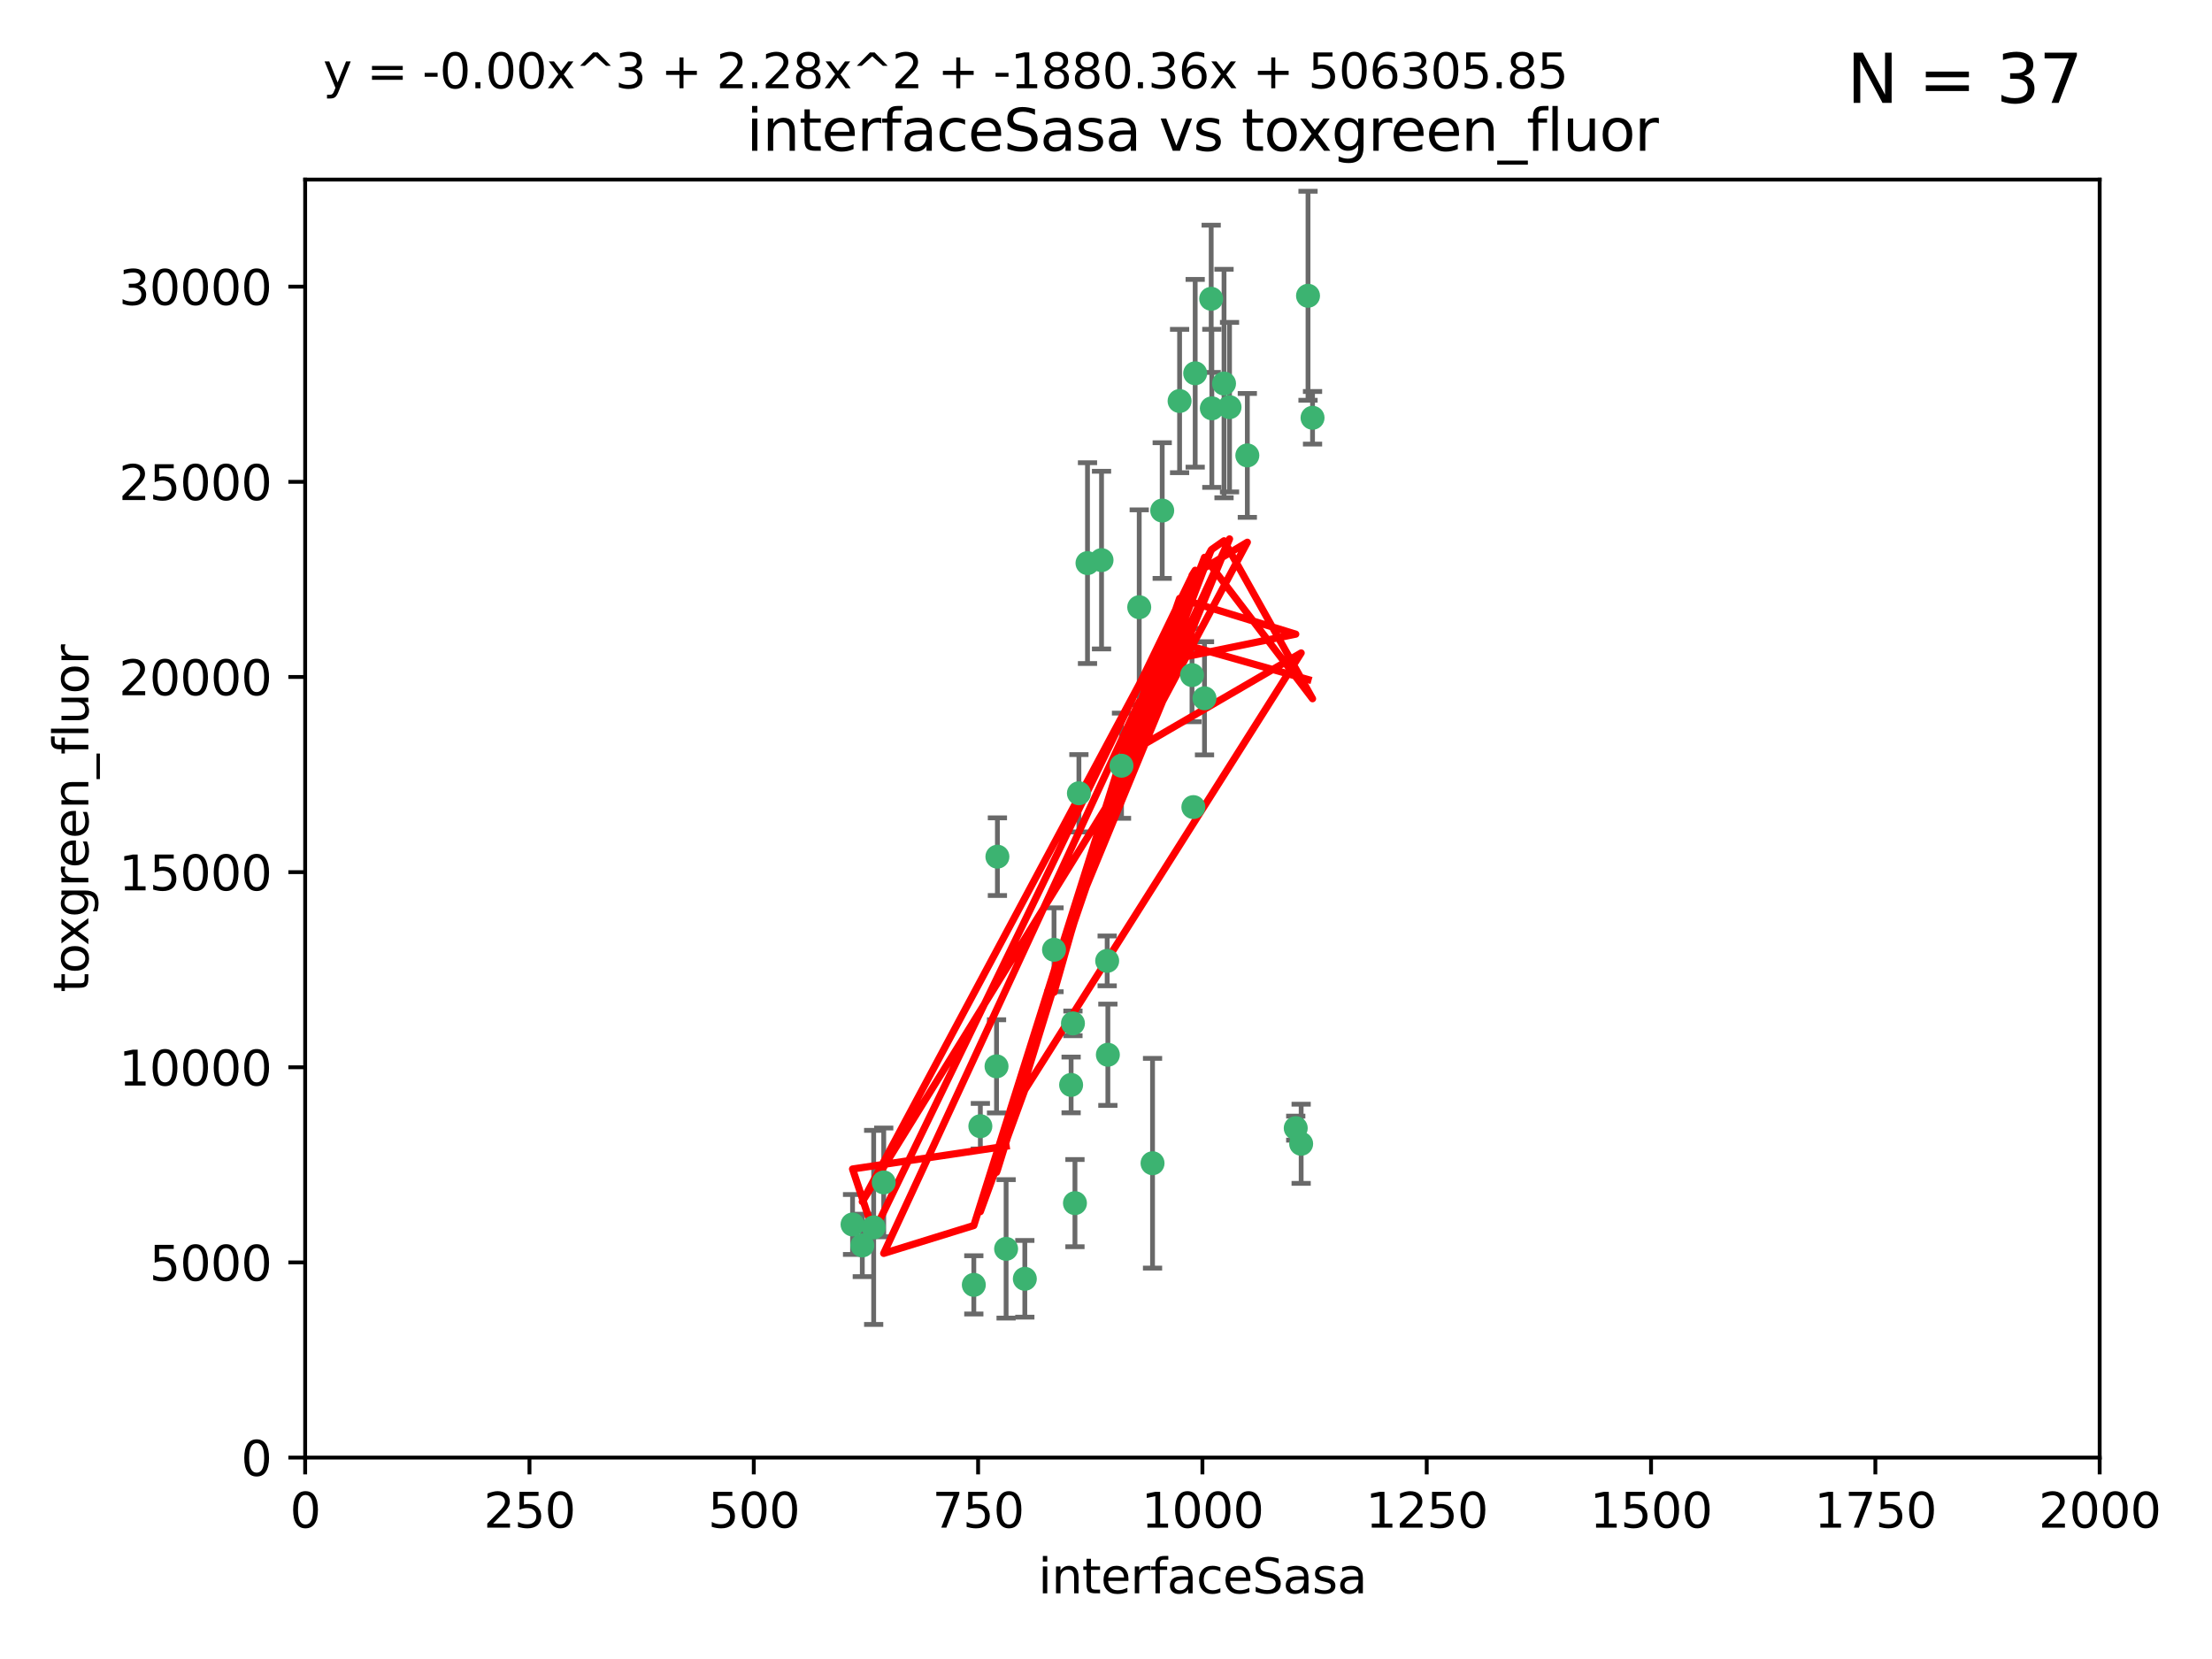 <?xml version="1.0" encoding="utf-8" standalone="no"?>
<!DOCTYPE svg PUBLIC "-//W3C//DTD SVG 1.1//EN"
  "http://www.w3.org/Graphics/SVG/1.1/DTD/svg11.dtd">
<svg xmlns:xlink="http://www.w3.org/1999/xlink" width="460.8pt" height="345.6pt" viewBox="0 0 460.8 345.6" xmlns="http://www.w3.org/2000/svg" version="1.1">
 <defs>
  <style type="text/css">*{stroke-linejoin: round; stroke-linecap: butt}</style>
 </defs>
 <g id="figure_1">
  <g id="patch_1">
   <path d="M 0 345.6 
L 460.8 345.6 
L 460.8 0 
L 0 0 
z
" style="fill: #ffffff"/>
  </g>
  <g id="axes_1">
   <g id="patch_2">
    <path d="M 63.571 303.64 
L 437.4 303.64 
L 437.4 37.411 
L 63.571 37.411 
z
" style="fill: #ffffff"/>
   </g>
   <g id="PathCollection_1">
    <defs>
     <path id="m9efa43aa09" d="M 0 1.118 
C 0.297 1.118 0.581 1 0.791 0.791 
C 1 0.581 1.118 0.297 1.118 0 
C 1.118 -0.297 1 -0.581 0.791 -0.791 
C 0.581 -1 0.297 -1.118 0 -1.118 
C -0.297 -1.118 -0.581 -1 -0.791 -0.791 
C -1 -0.581 -1.118 -0.297 -1.118 0 
C -1.118 0.297 -1 0.581 -0.791 0.791 
C -0.581 1 -0.297 1.118 0 1.118 
z
" style="stroke: #3cb371"/>
    </defs>
    <g clip-path="url(#pcb05e1cd69)">
     <use xlink:href="#m9efa43aa09" x="272.484" y="61.614" style="fill: #3cb371; stroke: #3cb371"/>
     <use xlink:href="#m9efa43aa09" x="242.11" y="106.358" style="fill: #3cb371; stroke: #3cb371"/>
     <use xlink:href="#m9efa43aa09" x="252.448" y="85.062" style="fill: #3cb371; stroke: #3cb371"/>
     <use xlink:href="#m9efa43aa09" x="254.987" y="79.9" style="fill: #3cb371; stroke: #3cb371"/>
     <use xlink:href="#m9efa43aa09" x="273.426" y="87.031" style="fill: #3cb371; stroke: #3cb371"/>
     <use xlink:href="#m9efa43aa09" x="250.921" y="145.468" style="fill: #3cb371; stroke: #3cb371"/>
     <use xlink:href="#m9efa43aa09" x="229.469" y="116.682" style="fill: #3cb371; stroke: #3cb371"/>
     <use xlink:href="#m9efa43aa09" x="226.546" y="117.306" style="fill: #3cb371; stroke: #3cb371"/>
     <use xlink:href="#m9efa43aa09" x="252.312" y="62.244" style="fill: #3cb371; stroke: #3cb371"/>
     <use xlink:href="#m9efa43aa09" x="179.632" y="259.442" style="fill: #3cb371; stroke: #3cb371"/>
     <use xlink:href="#m9efa43aa09" x="230.645" y="200.168" style="fill: #3cb371; stroke: #3cb371"/>
     <use xlink:href="#m9efa43aa09" x="259.843" y="94.872" style="fill: #3cb371; stroke: #3cb371"/>
     <use xlink:href="#m9efa43aa09" x="248.317" y="140.634" style="fill: #3cb371; stroke: #3cb371"/>
     <use xlink:href="#m9efa43aa09" x="248.979" y="77.763" style="fill: #3cb371; stroke: #3cb371"/>
     <use xlink:href="#m9efa43aa09" x="224.757" y="165.251" style="fill: #3cb371; stroke: #3cb371"/>
     <use xlink:href="#m9efa43aa09" x="256.134" y="84.817" style="fill: #3cb371; stroke: #3cb371"/>
     <use xlink:href="#m9efa43aa09" x="230.789" y="219.726" style="fill: #3cb371; stroke: #3cb371"/>
     <use xlink:href="#m9efa43aa09" x="245.731" y="83.54" style="fill: #3cb371; stroke: #3cb371"/>
     <use xlink:href="#m9efa43aa09" x="269.927" y="235.012" style="fill: #3cb371; stroke: #3cb371"/>
     <use xlink:href="#m9efa43aa09" x="240.095" y="242.324" style="fill: #3cb371; stroke: #3cb371"/>
     <use xlink:href="#m9efa43aa09" x="223.133" y="226.007" style="fill: #3cb371; stroke: #3cb371"/>
     <use xlink:href="#m9efa43aa09" x="219.572" y="197.854" style="fill: #3cb371; stroke: #3cb371"/>
     <use xlink:href="#m9efa43aa09" x="223.933" y="250.635" style="fill: #3cb371; stroke: #3cb371"/>
     <use xlink:href="#m9efa43aa09" x="207.778" y="178.461" style="fill: #3cb371; stroke: #3cb371"/>
     <use xlink:href="#m9efa43aa09" x="207.596" y="222.137" style="fill: #3cb371; stroke: #3cb371"/>
     <use xlink:href="#m9efa43aa09" x="237.321" y="126.494" style="fill: #3cb371; stroke: #3cb371"/>
     <use xlink:href="#m9efa43aa09" x="184.096" y="246.318" style="fill: #3cb371; stroke: #3cb371"/>
     <use xlink:href="#m9efa43aa09" x="202.864" y="267.658" style="fill: #3cb371; stroke: #3cb371"/>
     <use xlink:href="#m9efa43aa09" x="233.63" y="159.514" style="fill: #3cb371; stroke: #3cb371"/>
     <use xlink:href="#m9efa43aa09" x="271.054" y="238.271" style="fill: #3cb371; stroke: #3cb371"/>
     <use xlink:href="#m9efa43aa09" x="213.49" y="266.399" style="fill: #3cb371; stroke: #3cb371"/>
     <use xlink:href="#m9efa43aa09" x="204.226" y="234.61" style="fill: #3cb371; stroke: #3cb371"/>
     <use xlink:href="#m9efa43aa09" x="223.514" y="213.19" style="fill: #3cb371; stroke: #3cb371"/>
     <use xlink:href="#m9efa43aa09" x="248.6" y="168.134" style="fill: #3cb371; stroke: #3cb371"/>
     <use xlink:href="#m9efa43aa09" x="182.002" y="255.69" style="fill: #3cb371; stroke: #3cb371"/>
     <use xlink:href="#m9efa43aa09" x="177.602" y="255.08" style="fill: #3cb371; stroke: #3cb371"/>
     <use xlink:href="#m9efa43aa09" x="209.591" y="260.159" style="fill: #3cb371; stroke: #3cb371"/>
    </g>
   </g>
   <g id="matplotlib.axis_1">
    <g id="xtick_1">
     <g id="line2d_1">
      <defs>
       <path id="m279f5e8aa0" d="M 0 0 
L 0 3.5 
" style="stroke: #000000; stroke-width: 0.8"/>
      </defs>
      <g>
       <use xlink:href="#m279f5e8aa0" x="63.571" y="303.64" style="stroke: #000000; stroke-width: 0.8"/>
      </g>
     </g>
     <g id="text_1">
      <!-- 0 -->
      <g transform="translate(60.39 318.238)scale(0.1 -0.1)">
       <defs>
        <path id="DejaVuSans-30" d="M 2034 4250 
Q 1547 4250 1301 3770 
Q 1056 3291 1056 2328 
Q 1056 1369 1301 889 
Q 1547 409 2034 409 
Q 2525 409 2770 889 
Q 3016 1369 3016 2328 
Q 3016 3291 2770 3770 
Q 2525 4250 2034 4250 
z
M 2034 4750 
Q 2819 4750 3233 4129 
Q 3647 3509 3647 2328 
Q 3647 1150 3233 529 
Q 2819 -91 2034 -91 
Q 1250 -91 836 529 
Q 422 1150 422 2328 
Q 422 3509 836 4129 
Q 1250 4750 2034 4750 
z
" transform="scale(0.016)"/>
       </defs>
       <use xlink:href="#DejaVuSans-30"/>
      </g>
     </g>
    </g>
    <g id="xtick_2">
     <g id="line2d_2">
      <g>
       <use xlink:href="#m279f5e8aa0" x="110.3" y="303.64" style="stroke: #000000; stroke-width: 0.8"/>
      </g>
     </g>
     <g id="text_2">
      <!-- 250 -->
      <g transform="translate(100.756 318.238)scale(0.1 -0.1)">
       <defs>
        <path id="DejaVuSans-32" d="M 1228 531 
L 3431 531 
L 3431 0 
L 469 0 
L 469 531 
Q 828 903 1448 1529 
Q 2069 2156 2228 2338 
Q 2531 2678 2651 2914 
Q 2772 3150 2772 3378 
Q 2772 3750 2511 3984 
Q 2250 4219 1831 4219 
Q 1534 4219 1204 4116 
Q 875 4013 500 3803 
L 500 4441 
Q 881 4594 1212 4672 
Q 1544 4750 1819 4750 
Q 2544 4750 2975 4387 
Q 3406 4025 3406 3419 
Q 3406 3131 3298 2873 
Q 3191 2616 2906 2266 
Q 2828 2175 2409 1742 
Q 1991 1309 1228 531 
z
" transform="scale(0.016)"/>
        <path id="DejaVuSans-35" d="M 691 4666 
L 3169 4666 
L 3169 4134 
L 1269 4134 
L 1269 2991 
Q 1406 3038 1543 3061 
Q 1681 3084 1819 3084 
Q 2600 3084 3056 2656 
Q 3513 2228 3513 1497 
Q 3513 744 3044 326 
Q 2575 -91 1722 -91 
Q 1428 -91 1123 -41 
Q 819 9 494 109 
L 494 744 
Q 775 591 1075 516 
Q 1375 441 1709 441 
Q 2250 441 2565 725 
Q 2881 1009 2881 1497 
Q 2881 1984 2565 2268 
Q 2250 2553 1709 2553 
Q 1456 2553 1204 2497 
Q 953 2441 691 2322 
L 691 4666 
z
" transform="scale(0.016)"/>
       </defs>
       <use xlink:href="#DejaVuSans-32"/>
       <use xlink:href="#DejaVuSans-35" x="63.623"/>
       <use xlink:href="#DejaVuSans-30" x="127.246"/>
      </g>
     </g>
    </g>
    <g id="xtick_3">
     <g id="line2d_3">
      <g>
       <use xlink:href="#m279f5e8aa0" x="157.028" y="303.64" style="stroke: #000000; stroke-width: 0.8"/>
      </g>
     </g>
     <g id="text_3">
      <!-- 500 -->
      <g transform="translate(147.485 318.238)scale(0.1 -0.1)">
       <use xlink:href="#DejaVuSans-35"/>
       <use xlink:href="#DejaVuSans-30" x="63.623"/>
       <use xlink:href="#DejaVuSans-30" x="127.246"/>
      </g>
     </g>
    </g>
    <g id="xtick_4">
     <g id="line2d_4">
      <g>
       <use xlink:href="#m279f5e8aa0" x="203.757" y="303.64" style="stroke: #000000; stroke-width: 0.8"/>
      </g>
     </g>
     <g id="text_4">
      <!-- 750 -->
      <g transform="translate(194.213 318.238)scale(0.1 -0.1)">
       <defs>
        <path id="DejaVuSans-37" d="M 525 4666 
L 3525 4666 
L 3525 4397 
L 1831 0 
L 1172 0 
L 2766 4134 
L 525 4134 
L 525 4666 
z
" transform="scale(0.016)"/>
       </defs>
       <use xlink:href="#DejaVuSans-37"/>
       <use xlink:href="#DejaVuSans-35" x="63.623"/>
       <use xlink:href="#DejaVuSans-30" x="127.246"/>
      </g>
     </g>
    </g>
    <g id="xtick_5">
     <g id="line2d_5">
      <g>
       <use xlink:href="#m279f5e8aa0" x="250.486" y="303.64" style="stroke: #000000; stroke-width: 0.8"/>
      </g>
     </g>
     <g id="text_5">
      <!-- 1000 -->
      <g transform="translate(237.761 318.238)scale(0.1 -0.1)">
       <defs>
        <path id="DejaVuSans-31" d="M 794 531 
L 1825 531 
L 1825 4091 
L 703 3866 
L 703 4441 
L 1819 4666 
L 2450 4666 
L 2450 531 
L 3481 531 
L 3481 0 
L 794 0 
L 794 531 
z
" transform="scale(0.016)"/>
       </defs>
       <use xlink:href="#DejaVuSans-31"/>
       <use xlink:href="#DejaVuSans-30" x="63.623"/>
       <use xlink:href="#DejaVuSans-30" x="127.246"/>
       <use xlink:href="#DejaVuSans-30" x="190.869"/>
      </g>
     </g>
    </g>
    <g id="xtick_6">
     <g id="line2d_6">
      <g>
       <use xlink:href="#m279f5e8aa0" x="297.214" y="303.64" style="stroke: #000000; stroke-width: 0.8"/>
      </g>
     </g>
     <g id="text_6">
      <!-- 1250 -->
      <g transform="translate(284.489 318.238)scale(0.1 -0.1)">
       <use xlink:href="#DejaVuSans-31"/>
       <use xlink:href="#DejaVuSans-32" x="63.623"/>
       <use xlink:href="#DejaVuSans-35" x="127.246"/>
       <use xlink:href="#DejaVuSans-30" x="190.869"/>
      </g>
     </g>
    </g>
    <g id="xtick_7">
     <g id="line2d_7">
      <g>
       <use xlink:href="#m279f5e8aa0" x="343.943" y="303.64" style="stroke: #000000; stroke-width: 0.8"/>
      </g>
     </g>
     <g id="text_7">
      <!-- 1500 -->
      <g transform="translate(331.218 318.238)scale(0.1 -0.1)">
       <use xlink:href="#DejaVuSans-31"/>
       <use xlink:href="#DejaVuSans-35" x="63.623"/>
       <use xlink:href="#DejaVuSans-30" x="127.246"/>
       <use xlink:href="#DejaVuSans-30" x="190.869"/>
      </g>
     </g>
    </g>
    <g id="xtick_8">
     <g id="line2d_8">
      <g>
       <use xlink:href="#m279f5e8aa0" x="390.671" y="303.64" style="stroke: #000000; stroke-width: 0.8"/>
      </g>
     </g>
     <g id="text_8">
      <!-- 1750 -->
      <g transform="translate(377.946 318.238)scale(0.1 -0.1)">
       <use xlink:href="#DejaVuSans-31"/>
       <use xlink:href="#DejaVuSans-37" x="63.623"/>
       <use xlink:href="#DejaVuSans-35" x="127.246"/>
       <use xlink:href="#DejaVuSans-30" x="190.869"/>
      </g>
     </g>
    </g>
    <g id="xtick_9">
     <g id="line2d_9">
      <g>
       <use xlink:href="#m279f5e8aa0" x="437.4" y="303.64" style="stroke: #000000; stroke-width: 0.8"/>
      </g>
     </g>
     <g id="text_9">
      <!-- 2000 -->
      <g transform="translate(424.675 318.238)scale(0.1 -0.1)">
       <use xlink:href="#DejaVuSans-32"/>
       <use xlink:href="#DejaVuSans-30" x="63.623"/>
       <use xlink:href="#DejaVuSans-30" x="127.246"/>
       <use xlink:href="#DejaVuSans-30" x="190.869"/>
      </g>
     </g>
    </g>
    <g id="text_10">
     <!-- interfaceSasa -->
     <g transform="translate(216.279 331.917)scale(0.1 -0.1)">
      <defs>
       <path id="DejaVuSans-69" d="M 603 3500 
L 1178 3500 
L 1178 0 
L 603 0 
L 603 3500 
z
M 603 4863 
L 1178 4863 
L 1178 4134 
L 603 4134 
L 603 4863 
z
" transform="scale(0.016)"/>
       <path id="DejaVuSans-6e" d="M 3513 2113 
L 3513 0 
L 2938 0 
L 2938 2094 
Q 2938 2591 2744 2837 
Q 2550 3084 2163 3084 
Q 1697 3084 1428 2787 
Q 1159 2491 1159 1978 
L 1159 0 
L 581 0 
L 581 3500 
L 1159 3500 
L 1159 2956 
Q 1366 3272 1645 3428 
Q 1925 3584 2291 3584 
Q 2894 3584 3203 3211 
Q 3513 2838 3513 2113 
z
" transform="scale(0.016)"/>
       <path id="DejaVuSans-74" d="M 1172 4494 
L 1172 3500 
L 2356 3500 
L 2356 3053 
L 1172 3053 
L 1172 1153 
Q 1172 725 1289 603 
Q 1406 481 1766 481 
L 2356 481 
L 2356 0 
L 1766 0 
Q 1100 0 847 248 
Q 594 497 594 1153 
L 594 3053 
L 172 3053 
L 172 3500 
L 594 3500 
L 594 4494 
L 1172 4494 
z
" transform="scale(0.016)"/>
       <path id="DejaVuSans-65" d="M 3597 1894 
L 3597 1613 
L 953 1613 
Q 991 1019 1311 708 
Q 1631 397 2203 397 
Q 2534 397 2845 478 
Q 3156 559 3463 722 
L 3463 178 
Q 3153 47 2828 -22 
Q 2503 -91 2169 -91 
Q 1331 -91 842 396 
Q 353 884 353 1716 
Q 353 2575 817 3079 
Q 1281 3584 2069 3584 
Q 2775 3584 3186 3129 
Q 3597 2675 3597 1894 
z
M 3022 2063 
Q 3016 2534 2758 2815 
Q 2500 3097 2075 3097 
Q 1594 3097 1305 2825 
Q 1016 2553 972 2059 
L 3022 2063 
z
" transform="scale(0.016)"/>
       <path id="DejaVuSans-72" d="M 2631 2963 
Q 2534 3019 2420 3045 
Q 2306 3072 2169 3072 
Q 1681 3072 1420 2755 
Q 1159 2438 1159 1844 
L 1159 0 
L 581 0 
L 581 3500 
L 1159 3500 
L 1159 2956 
Q 1341 3275 1631 3429 
Q 1922 3584 2338 3584 
Q 2397 3584 2469 3576 
Q 2541 3569 2628 3553 
L 2631 2963 
z
" transform="scale(0.016)"/>
       <path id="DejaVuSans-66" d="M 2375 4863 
L 2375 4384 
L 1825 4384 
Q 1516 4384 1395 4259 
Q 1275 4134 1275 3809 
L 1275 3500 
L 2222 3500 
L 2222 3053 
L 1275 3053 
L 1275 0 
L 697 0 
L 697 3053 
L 147 3053 
L 147 3500 
L 697 3500 
L 697 3744 
Q 697 4328 969 4595 
Q 1241 4863 1831 4863 
L 2375 4863 
z
" transform="scale(0.016)"/>
       <path id="DejaVuSans-61" d="M 2194 1759 
Q 1497 1759 1228 1600 
Q 959 1441 959 1056 
Q 959 750 1161 570 
Q 1363 391 1709 391 
Q 2188 391 2477 730 
Q 2766 1069 2766 1631 
L 2766 1759 
L 2194 1759 
z
M 3341 1997 
L 3341 0 
L 2766 0 
L 2766 531 
Q 2569 213 2275 61 
Q 1981 -91 1556 -91 
Q 1019 -91 701 211 
Q 384 513 384 1019 
Q 384 1609 779 1909 
Q 1175 2209 1959 2209 
L 2766 2209 
L 2766 2266 
Q 2766 2663 2505 2880 
Q 2244 3097 1772 3097 
Q 1472 3097 1187 3025 
Q 903 2953 641 2809 
L 641 3341 
Q 956 3463 1253 3523 
Q 1550 3584 1831 3584 
Q 2591 3584 2966 3190 
Q 3341 2797 3341 1997 
z
" transform="scale(0.016)"/>
       <path id="DejaVuSans-63" d="M 3122 3366 
L 3122 2828 
Q 2878 2963 2633 3030 
Q 2388 3097 2138 3097 
Q 1578 3097 1268 2742 
Q 959 2388 959 1747 
Q 959 1106 1268 751 
Q 1578 397 2138 397 
Q 2388 397 2633 464 
Q 2878 531 3122 666 
L 3122 134 
Q 2881 22 2623 -34 
Q 2366 -91 2075 -91 
Q 1284 -91 818 406 
Q 353 903 353 1747 
Q 353 2603 823 3093 
Q 1294 3584 2113 3584 
Q 2378 3584 2631 3529 
Q 2884 3475 3122 3366 
z
" transform="scale(0.016)"/>
       <path id="DejaVuSans-53" d="M 3425 4513 
L 3425 3897 
Q 3066 4069 2747 4153 
Q 2428 4238 2131 4238 
Q 1616 4238 1336 4038 
Q 1056 3838 1056 3469 
Q 1056 3159 1242 3001 
Q 1428 2844 1947 2747 
L 2328 2669 
Q 3034 2534 3370 2195 
Q 3706 1856 3706 1288 
Q 3706 609 3251 259 
Q 2797 -91 1919 -91 
Q 1588 -91 1214 -16 
Q 841 59 441 206 
L 441 856 
Q 825 641 1194 531 
Q 1563 422 1919 422 
Q 2459 422 2753 634 
Q 3047 847 3047 1241 
Q 3047 1584 2836 1778 
Q 2625 1972 2144 2069 
L 1759 2144 
Q 1053 2284 737 2584 
Q 422 2884 422 3419 
Q 422 4038 858 4394 
Q 1294 4750 2059 4750 
Q 2388 4750 2728 4690 
Q 3069 4631 3425 4513 
z
" transform="scale(0.016)"/>
       <path id="DejaVuSans-73" d="M 2834 3397 
L 2834 2853 
Q 2591 2978 2328 3040 
Q 2066 3103 1784 3103 
Q 1356 3103 1142 2972 
Q 928 2841 928 2578 
Q 928 2378 1081 2264 
Q 1234 2150 1697 2047 
L 1894 2003 
Q 2506 1872 2764 1633 
Q 3022 1394 3022 966 
Q 3022 478 2636 193 
Q 2250 -91 1575 -91 
Q 1294 -91 989 -36 
Q 684 19 347 128 
L 347 722 
Q 666 556 975 473 
Q 1284 391 1588 391 
Q 1994 391 2212 530 
Q 2431 669 2431 922 
Q 2431 1156 2273 1281 
Q 2116 1406 1581 1522 
L 1381 1569 
Q 847 1681 609 1914 
Q 372 2147 372 2553 
Q 372 3047 722 3315 
Q 1072 3584 1716 3584 
Q 2034 3584 2315 3537 
Q 2597 3491 2834 3397 
z
" transform="scale(0.016)"/>
      </defs>
      <use xlink:href="#DejaVuSans-69"/>
      <use xlink:href="#DejaVuSans-6e" x="27.783"/>
      <use xlink:href="#DejaVuSans-74" x="91.162"/>
      <use xlink:href="#DejaVuSans-65" x="130.371"/>
      <use xlink:href="#DejaVuSans-72" x="191.895"/>
      <use xlink:href="#DejaVuSans-66" x="233.008"/>
      <use xlink:href="#DejaVuSans-61" x="268.213"/>
      <use xlink:href="#DejaVuSans-63" x="329.492"/>
      <use xlink:href="#DejaVuSans-65" x="384.473"/>
      <use xlink:href="#DejaVuSans-53" x="445.996"/>
      <use xlink:href="#DejaVuSans-61" x="509.473"/>
      <use xlink:href="#DejaVuSans-73" x="570.752"/>
      <use xlink:href="#DejaVuSans-61" x="622.852"/>
     </g>
    </g>
   </g>
   <g id="matplotlib.axis_2">
    <g id="ytick_1">
     <g id="line2d_10">
      <defs>
       <path id="ma776a42827" d="M 0 0 
L -3.5 0 
" style="stroke: #000000; stroke-width: 0.8"/>
      </defs>
      <g>
       <use xlink:href="#ma776a42827" x="63.571" y="303.64" style="stroke: #000000; stroke-width: 0.8"/>
      </g>
     </g>
     <g id="text_11">
      <!-- 0 -->
      <g transform="translate(50.209 307.439)scale(0.1 -0.1)">
       <use xlink:href="#DejaVuSans-30"/>
      </g>
     </g>
    </g>
    <g id="ytick_2">
     <g id="line2d_11">
      <g>
       <use xlink:href="#ma776a42827" x="63.571" y="262.986" style="stroke: #000000; stroke-width: 0.8"/>
      </g>
     </g>
     <g id="text_12">
      <!-- 5000 -->
      <g transform="translate(31.121 266.786)scale(0.1 -0.1)">
       <use xlink:href="#DejaVuSans-35"/>
       <use xlink:href="#DejaVuSans-30" x="63.623"/>
       <use xlink:href="#DejaVuSans-30" x="127.246"/>
       <use xlink:href="#DejaVuSans-30" x="190.869"/>
      </g>
     </g>
    </g>
    <g id="ytick_3">
     <g id="line2d_12">
      <g>
       <use xlink:href="#ma776a42827" x="63.571" y="222.333" style="stroke: #000000; stroke-width: 0.8"/>
      </g>
     </g>
     <g id="text_13">
      <!-- 10000 -->
      <g transform="translate(24.759 226.132)scale(0.1 -0.1)">
       <use xlink:href="#DejaVuSans-31"/>
       <use xlink:href="#DejaVuSans-30" x="63.623"/>
       <use xlink:href="#DejaVuSans-30" x="127.246"/>
       <use xlink:href="#DejaVuSans-30" x="190.869"/>
       <use xlink:href="#DejaVuSans-30" x="254.492"/>
      </g>
     </g>
    </g>
    <g id="ytick_4">
     <g id="line2d_13">
      <g>
       <use xlink:href="#ma776a42827" x="63.571" y="181.679" style="stroke: #000000; stroke-width: 0.8"/>
      </g>
     </g>
     <g id="text_14">
      <!-- 15000 -->
      <g transform="translate(24.759 185.478)scale(0.1 -0.1)">
       <use xlink:href="#DejaVuSans-31"/>
       <use xlink:href="#DejaVuSans-35" x="63.623"/>
       <use xlink:href="#DejaVuSans-30" x="127.246"/>
       <use xlink:href="#DejaVuSans-30" x="190.869"/>
       <use xlink:href="#DejaVuSans-30" x="254.492"/>
      </g>
     </g>
    </g>
    <g id="ytick_5">
     <g id="line2d_14">
      <g>
       <use xlink:href="#ma776a42827" x="63.571" y="141.026" style="stroke: #000000; stroke-width: 0.8"/>
      </g>
     </g>
     <g id="text_15">
      <!-- 20000 -->
      <g transform="translate(24.759 144.825)scale(0.1 -0.1)">
       <use xlink:href="#DejaVuSans-32"/>
       <use xlink:href="#DejaVuSans-30" x="63.623"/>
       <use xlink:href="#DejaVuSans-30" x="127.246"/>
       <use xlink:href="#DejaVuSans-30" x="190.869"/>
       <use xlink:href="#DejaVuSans-30" x="254.492"/>
      </g>
     </g>
    </g>
    <g id="ytick_6">
     <g id="line2d_15">
      <g>
       <use xlink:href="#ma776a42827" x="63.571" y="100.372" style="stroke: #000000; stroke-width: 0.8"/>
      </g>
     </g>
     <g id="text_16">
      <!-- 25000 -->
      <g transform="translate(24.759 104.171)scale(0.1 -0.1)">
       <use xlink:href="#DejaVuSans-32"/>
       <use xlink:href="#DejaVuSans-35" x="63.623"/>
       <use xlink:href="#DejaVuSans-30" x="127.246"/>
       <use xlink:href="#DejaVuSans-30" x="190.869"/>
       <use xlink:href="#DejaVuSans-30" x="254.492"/>
      </g>
     </g>
    </g>
    <g id="ytick_7">
     <g id="line2d_16">
      <g>
       <use xlink:href="#ma776a42827" x="63.571" y="59.718" style="stroke: #000000; stroke-width: 0.8"/>
      </g>
     </g>
     <g id="text_17">
      <!-- 30000 -->
      <g transform="translate(24.759 63.518)scale(0.1 -0.1)">
       <defs>
        <path id="DejaVuSans-33" d="M 2597 2516 
Q 3050 2419 3304 2112 
Q 3559 1806 3559 1356 
Q 3559 666 3084 287 
Q 2609 -91 1734 -91 
Q 1441 -91 1130 -33 
Q 819 25 488 141 
L 488 750 
Q 750 597 1062 519 
Q 1375 441 1716 441 
Q 2309 441 2620 675 
Q 2931 909 2931 1356 
Q 2931 1769 2642 2001 
Q 2353 2234 1838 2234 
L 1294 2234 
L 1294 2753 
L 1863 2753 
Q 2328 2753 2575 2939 
Q 2822 3125 2822 3475 
Q 2822 3834 2567 4026 
Q 2313 4219 1838 4219 
Q 1578 4219 1281 4162 
Q 984 4106 628 3988 
L 628 4550 
Q 988 4650 1302 4700 
Q 1616 4750 1894 4750 
Q 2613 4750 3031 4423 
Q 3450 4097 3450 3541 
Q 3450 3153 3228 2886 
Q 3006 2619 2597 2516 
z
" transform="scale(0.016)"/>
       </defs>
       <use xlink:href="#DejaVuSans-33"/>
       <use xlink:href="#DejaVuSans-30" x="63.623"/>
       <use xlink:href="#DejaVuSans-30" x="127.246"/>
       <use xlink:href="#DejaVuSans-30" x="190.869"/>
       <use xlink:href="#DejaVuSans-30" x="254.492"/>
      </g>
     </g>
    </g>
    <g id="text_18">
     <!-- toxgreen_fluor -->
     <g transform="translate(18.401 206.72)rotate(-90)scale(0.1 -0.1)">
      <defs>
       <path id="DejaVuSans-6f" d="M 1959 3097 
Q 1497 3097 1228 2736 
Q 959 2375 959 1747 
Q 959 1119 1226 758 
Q 1494 397 1959 397 
Q 2419 397 2687 759 
Q 2956 1122 2956 1747 
Q 2956 2369 2687 2733 
Q 2419 3097 1959 3097 
z
M 1959 3584 
Q 2709 3584 3137 3096 
Q 3566 2609 3566 1747 
Q 3566 888 3137 398 
Q 2709 -91 1959 -91 
Q 1206 -91 779 398 
Q 353 888 353 1747 
Q 353 2609 779 3096 
Q 1206 3584 1959 3584 
z
" transform="scale(0.016)"/>
       <path id="DejaVuSans-78" d="M 3513 3500 
L 2247 1797 
L 3578 0 
L 2900 0 
L 1881 1375 
L 863 0 
L 184 0 
L 1544 1831 
L 300 3500 
L 978 3500 
L 1906 2253 
L 2834 3500 
L 3513 3500 
z
" transform="scale(0.016)"/>
       <path id="DejaVuSans-67" d="M 2906 1791 
Q 2906 2416 2648 2759 
Q 2391 3103 1925 3103 
Q 1463 3103 1205 2759 
Q 947 2416 947 1791 
Q 947 1169 1205 825 
Q 1463 481 1925 481 
Q 2391 481 2648 825 
Q 2906 1169 2906 1791 
z
M 3481 434 
Q 3481 -459 3084 -895 
Q 2688 -1331 1869 -1331 
Q 1566 -1331 1297 -1286 
Q 1028 -1241 775 -1147 
L 775 -588 
Q 1028 -725 1275 -790 
Q 1522 -856 1778 -856 
Q 2344 -856 2625 -561 
Q 2906 -266 2906 331 
L 2906 616 
Q 2728 306 2450 153 
Q 2172 0 1784 0 
Q 1141 0 747 490 
Q 353 981 353 1791 
Q 353 2603 747 3093 
Q 1141 3584 1784 3584 
Q 2172 3584 2450 3431 
Q 2728 3278 2906 2969 
L 2906 3500 
L 3481 3500 
L 3481 434 
z
" transform="scale(0.016)"/>
       <path id="DejaVuSans-5f" d="M 3263 -1063 
L 3263 -1509 
L -63 -1509 
L -63 -1063 
L 3263 -1063 
z
" transform="scale(0.016)"/>
       <path id="DejaVuSans-6c" d="M 603 4863 
L 1178 4863 
L 1178 0 
L 603 0 
L 603 4863 
z
" transform="scale(0.016)"/>
       <path id="DejaVuSans-75" d="M 544 1381 
L 544 3500 
L 1119 3500 
L 1119 1403 
Q 1119 906 1312 657 
Q 1506 409 1894 409 
Q 2359 409 2629 706 
Q 2900 1003 2900 1516 
L 2900 3500 
L 3475 3500 
L 3475 0 
L 2900 0 
L 2900 538 
Q 2691 219 2414 64 
Q 2138 -91 1772 -91 
Q 1169 -91 856 284 
Q 544 659 544 1381 
z
M 1991 3584 
L 1991 3584 
z
" transform="scale(0.016)"/>
      </defs>
      <use xlink:href="#DejaVuSans-74"/>
      <use xlink:href="#DejaVuSans-6f" x="39.209"/>
      <use xlink:href="#DejaVuSans-78" x="97.266"/>
      <use xlink:href="#DejaVuSans-67" x="156.445"/>
      <use xlink:href="#DejaVuSans-72" x="219.922"/>
      <use xlink:href="#DejaVuSans-65" x="258.785"/>
      <use xlink:href="#DejaVuSans-65" x="320.309"/>
      <use xlink:href="#DejaVuSans-6e" x="381.832"/>
      <use xlink:href="#DejaVuSans-5f" x="445.211"/>
      <use xlink:href="#DejaVuSans-66" x="495.211"/>
      <use xlink:href="#DejaVuSans-6c" x="530.416"/>
      <use xlink:href="#DejaVuSans-75" x="558.199"/>
      <use xlink:href="#DejaVuSans-6f" x="621.578"/>
      <use xlink:href="#DejaVuSans-72" x="682.76"/>
     </g>
    </g>
   </g>
   <g id="LineCollection_1">
    <path d="M 272.484 83.38 
L 272.484 39.848 
" clip-path="url(#pcb05e1cd69)" style="fill: none; stroke: #696969"/>
    <path d="M 242.11 120.489 
L 242.11 92.227 
" clip-path="url(#pcb05e1cd69)" style="fill: none; stroke: #696969"/>
    <path d="M 252.448 101.528 
L 252.448 68.595 
" clip-path="url(#pcb05e1cd69)" style="fill: none; stroke: #696969"/>
    <path d="M 254.987 103.698 
L 254.987 56.102 
" clip-path="url(#pcb05e1cd69)" style="fill: none; stroke: #696969"/>
    <path d="M 273.426 92.506 
L 273.426 81.557 
" clip-path="url(#pcb05e1cd69)" style="fill: none; stroke: #696969"/>
    <path d="M 250.921 157.254 
L 250.921 133.683 
" clip-path="url(#pcb05e1cd69)" style="fill: none; stroke: #696969"/>
    <path d="M 229.469 135.19 
L 229.469 98.175 
" clip-path="url(#pcb05e1cd69)" style="fill: none; stroke: #696969"/>
    <path d="M 226.546 138.218 
L 226.546 96.393 
" clip-path="url(#pcb05e1cd69)" style="fill: none; stroke: #696969"/>
    <path d="M 252.312 77.579 
L 252.312 46.91 
" clip-path="url(#pcb05e1cd69)" style="fill: none; stroke: #696969"/>
    <path d="M 179.632 265.941 
L 179.632 252.944 
" clip-path="url(#pcb05e1cd69)" style="fill: none; stroke: #696969"/>
    <path d="M 230.645 205.359 
L 230.645 194.977 
" clip-path="url(#pcb05e1cd69)" style="fill: none; stroke: #696969"/>
    <path d="M 259.843 107.775 
L 259.843 81.969 
" clip-path="url(#pcb05e1cd69)" style="fill: none; stroke: #696969"/>
    <path d="M 248.317 150.349 
L 248.317 130.92 
" clip-path="url(#pcb05e1cd69)" style="fill: none; stroke: #696969"/>
    <path d="M 248.979 97.317 
L 248.979 58.209 
" clip-path="url(#pcb05e1cd69)" style="fill: none; stroke: #696969"/>
    <path d="M 224.757 173.31 
L 224.757 157.193 
" clip-path="url(#pcb05e1cd69)" style="fill: none; stroke: #696969"/>
    <path d="M 256.134 102.476 
L 256.134 67.157 
" clip-path="url(#pcb05e1cd69)" style="fill: none; stroke: #696969"/>
    <path d="M 230.789 230.277 
L 230.789 209.176 
" clip-path="url(#pcb05e1cd69)" style="fill: none; stroke: #696969"/>
    <path d="M 245.731 98.468 
L 245.731 68.613 
" clip-path="url(#pcb05e1cd69)" style="fill: none; stroke: #696969"/>
    <path d="M 269.927 237.516 
L 269.927 232.507 
" clip-path="url(#pcb05e1cd69)" style="fill: none; stroke: #696969"/>
    <path d="M 240.095 264.166 
L 240.095 220.481 
" clip-path="url(#pcb05e1cd69)" style="fill: none; stroke: #696969"/>
    <path d="M 223.133 231.811 
L 223.133 220.203 
" clip-path="url(#pcb05e1cd69)" style="fill: none; stroke: #696969"/>
    <path d="M 219.572 206.59 
L 219.572 189.118 
" clip-path="url(#pcb05e1cd69)" style="fill: none; stroke: #696969"/>
    <path d="M 223.933 259.717 
L 223.933 241.553 
" clip-path="url(#pcb05e1cd69)" style="fill: none; stroke: #696969"/>
    <path d="M 207.778 186.549 
L 207.778 170.372 
" clip-path="url(#pcb05e1cd69)" style="fill: none; stroke: #696969"/>
    <path d="M 207.596 231.84 
L 207.596 212.434 
" clip-path="url(#pcb05e1cd69)" style="fill: none; stroke: #696969"/>
    <path d="M 237.321 146.774 
L 237.321 106.214 
" clip-path="url(#pcb05e1cd69)" style="fill: none; stroke: #696969"/>
    <path d="M 184.096 257.644 
L 184.096 234.991 
" clip-path="url(#pcb05e1cd69)" style="fill: none; stroke: #696969"/>
    <path d="M 202.864 273.726 
L 202.864 261.589 
" clip-path="url(#pcb05e1cd69)" style="fill: none; stroke: #696969"/>
    <path d="M 233.63 170.467 
L 233.63 148.56 
" clip-path="url(#pcb05e1cd69)" style="fill: none; stroke: #696969"/>
    <path d="M 271.054 246.513 
L 271.054 230.028 
" clip-path="url(#pcb05e1cd69)" style="fill: none; stroke: #696969"/>
    <path d="M 213.49 274.385 
L 213.49 258.414 
" clip-path="url(#pcb05e1cd69)" style="fill: none; stroke: #696969"/>
    <path d="M 204.226 239.354 
L 204.226 229.865 
" clip-path="url(#pcb05e1cd69)" style="fill: none; stroke: #696969"/>
    <path d="M 223.514 215.762 
L 223.514 210.618 
" clip-path="url(#pcb05e1cd69)" style="fill: none; stroke: #696969"/>
    <path d="M 248.6 168.892 
L 248.6 167.376 
" clip-path="url(#pcb05e1cd69)" style="fill: none; stroke: #696969"/>
    <path d="M 182.002 275.904 
L 182.002 235.477 
" clip-path="url(#pcb05e1cd69)" style="fill: none; stroke: #696969"/>
    <path d="M 177.602 261.323 
L 177.602 248.837 
" clip-path="url(#pcb05e1cd69)" style="fill: none; stroke: #696969"/>
    <path d="M 209.591 274.58 
L 209.591 245.738 
" clip-path="url(#pcb05e1cd69)" style="fill: none; stroke: #696969"/>
   </g>
   <g id="line2d_17">
    <defs>
     <path id="m9d9489be13" d="M 2 0 
L -2 -0 
" style="stroke: #696969"/>
    </defs>
    <g clip-path="url(#pcb05e1cd69)">
     <use xlink:href="#m9d9489be13" x="272.484" y="83.38" style="fill: #696969; stroke: #696969"/>
     <use xlink:href="#m9d9489be13" x="242.11" y="120.489" style="fill: #696969; stroke: #696969"/>
     <use xlink:href="#m9d9489be13" x="252.448" y="101.528" style="fill: #696969; stroke: #696969"/>
     <use xlink:href="#m9d9489be13" x="254.987" y="103.698" style="fill: #696969; stroke: #696969"/>
     <use xlink:href="#m9d9489be13" x="273.426" y="92.506" style="fill: #696969; stroke: #696969"/>
     <use xlink:href="#m9d9489be13" x="250.921" y="157.254" style="fill: #696969; stroke: #696969"/>
     <use xlink:href="#m9d9489be13" x="229.469" y="135.19" style="fill: #696969; stroke: #696969"/>
     <use xlink:href="#m9d9489be13" x="226.546" y="138.218" style="fill: #696969; stroke: #696969"/>
     <use xlink:href="#m9d9489be13" x="252.312" y="77.579" style="fill: #696969; stroke: #696969"/>
     <use xlink:href="#m9d9489be13" x="179.632" y="265.941" style="fill: #696969; stroke: #696969"/>
     <use xlink:href="#m9d9489be13" x="230.645" y="205.359" style="fill: #696969; stroke: #696969"/>
     <use xlink:href="#m9d9489be13" x="259.843" y="107.775" style="fill: #696969; stroke: #696969"/>
     <use xlink:href="#m9d9489be13" x="248.317" y="150.349" style="fill: #696969; stroke: #696969"/>
     <use xlink:href="#m9d9489be13" x="248.979" y="97.317" style="fill: #696969; stroke: #696969"/>
     <use xlink:href="#m9d9489be13" x="224.757" y="173.31" style="fill: #696969; stroke: #696969"/>
     <use xlink:href="#m9d9489be13" x="256.134" y="102.476" style="fill: #696969; stroke: #696969"/>
     <use xlink:href="#m9d9489be13" x="230.789" y="230.277" style="fill: #696969; stroke: #696969"/>
     <use xlink:href="#m9d9489be13" x="245.731" y="98.468" style="fill: #696969; stroke: #696969"/>
     <use xlink:href="#m9d9489be13" x="269.927" y="237.516" style="fill: #696969; stroke: #696969"/>
     <use xlink:href="#m9d9489be13" x="240.095" y="264.166" style="fill: #696969; stroke: #696969"/>
     <use xlink:href="#m9d9489be13" x="223.133" y="231.811" style="fill: #696969; stroke: #696969"/>
     <use xlink:href="#m9d9489be13" x="219.572" y="206.59" style="fill: #696969; stroke: #696969"/>
     <use xlink:href="#m9d9489be13" x="223.933" y="259.717" style="fill: #696969; stroke: #696969"/>
     <use xlink:href="#m9d9489be13" x="207.778" y="186.549" style="fill: #696969; stroke: #696969"/>
     <use xlink:href="#m9d9489be13" x="207.596" y="231.84" style="fill: #696969; stroke: #696969"/>
     <use xlink:href="#m9d9489be13" x="237.321" y="146.774" style="fill: #696969; stroke: #696969"/>
     <use xlink:href="#m9d9489be13" x="184.096" y="257.644" style="fill: #696969; stroke: #696969"/>
     <use xlink:href="#m9d9489be13" x="202.864" y="273.726" style="fill: #696969; stroke: #696969"/>
     <use xlink:href="#m9d9489be13" x="233.63" y="170.467" style="fill: #696969; stroke: #696969"/>
     <use xlink:href="#m9d9489be13" x="271.054" y="246.513" style="fill: #696969; stroke: #696969"/>
     <use xlink:href="#m9d9489be13" x="213.49" y="274.385" style="fill: #696969; stroke: #696969"/>
     <use xlink:href="#m9d9489be13" x="204.226" y="239.354" style="fill: #696969; stroke: #696969"/>
     <use xlink:href="#m9d9489be13" x="223.514" y="215.762" style="fill: #696969; stroke: #696969"/>
     <use xlink:href="#m9d9489be13" x="248.6" y="168.892" style="fill: #696969; stroke: #696969"/>
     <use xlink:href="#m9d9489be13" x="182.002" y="275.904" style="fill: #696969; stroke: #696969"/>
     <use xlink:href="#m9d9489be13" x="177.602" y="261.323" style="fill: #696969; stroke: #696969"/>
     <use xlink:href="#m9d9489be13" x="209.591" y="274.58" style="fill: #696969; stroke: #696969"/>
    </g>
   </g>
   <g id="line2d_18">
    <g clip-path="url(#pcb05e1cd69)">
     <use xlink:href="#m9d9489be13" x="272.484" y="39.848" style="fill: #696969; stroke: #696969"/>
     <use xlink:href="#m9d9489be13" x="242.11" y="92.227" style="fill: #696969; stroke: #696969"/>
     <use xlink:href="#m9d9489be13" x="252.448" y="68.595" style="fill: #696969; stroke: #696969"/>
     <use xlink:href="#m9d9489be13" x="254.987" y="56.102" style="fill: #696969; stroke: #696969"/>
     <use xlink:href="#m9d9489be13" x="273.426" y="81.557" style="fill: #696969; stroke: #696969"/>
     <use xlink:href="#m9d9489be13" x="250.921" y="133.683" style="fill: #696969; stroke: #696969"/>
     <use xlink:href="#m9d9489be13" x="229.469" y="98.175" style="fill: #696969; stroke: #696969"/>
     <use xlink:href="#m9d9489be13" x="226.546" y="96.393" style="fill: #696969; stroke: #696969"/>
     <use xlink:href="#m9d9489be13" x="252.312" y="46.91" style="fill: #696969; stroke: #696969"/>
     <use xlink:href="#m9d9489be13" x="179.632" y="252.944" style="fill: #696969; stroke: #696969"/>
     <use xlink:href="#m9d9489be13" x="230.645" y="194.977" style="fill: #696969; stroke: #696969"/>
     <use xlink:href="#m9d9489be13" x="259.843" y="81.969" style="fill: #696969; stroke: #696969"/>
     <use xlink:href="#m9d9489be13" x="248.317" y="130.92" style="fill: #696969; stroke: #696969"/>
     <use xlink:href="#m9d9489be13" x="248.979" y="58.209" style="fill: #696969; stroke: #696969"/>
     <use xlink:href="#m9d9489be13" x="224.757" y="157.193" style="fill: #696969; stroke: #696969"/>
     <use xlink:href="#m9d9489be13" x="256.134" y="67.157" style="fill: #696969; stroke: #696969"/>
     <use xlink:href="#m9d9489be13" x="230.789" y="209.176" style="fill: #696969; stroke: #696969"/>
     <use xlink:href="#m9d9489be13" x="245.731" y="68.613" style="fill: #696969; stroke: #696969"/>
     <use xlink:href="#m9d9489be13" x="269.927" y="232.507" style="fill: #696969; stroke: #696969"/>
     <use xlink:href="#m9d9489be13" x="240.095" y="220.481" style="fill: #696969; stroke: #696969"/>
     <use xlink:href="#m9d9489be13" x="223.133" y="220.203" style="fill: #696969; stroke: #696969"/>
     <use xlink:href="#m9d9489be13" x="219.572" y="189.118" style="fill: #696969; stroke: #696969"/>
     <use xlink:href="#m9d9489be13" x="223.933" y="241.553" style="fill: #696969; stroke: #696969"/>
     <use xlink:href="#m9d9489be13" x="207.778" y="170.372" style="fill: #696969; stroke: #696969"/>
     <use xlink:href="#m9d9489be13" x="207.596" y="212.434" style="fill: #696969; stroke: #696969"/>
     <use xlink:href="#m9d9489be13" x="237.321" y="106.214" style="fill: #696969; stroke: #696969"/>
     <use xlink:href="#m9d9489be13" x="184.096" y="234.991" style="fill: #696969; stroke: #696969"/>
     <use xlink:href="#m9d9489be13" x="202.864" y="261.589" style="fill: #696969; stroke: #696969"/>
     <use xlink:href="#m9d9489be13" x="233.63" y="148.56" style="fill: #696969; stroke: #696969"/>
     <use xlink:href="#m9d9489be13" x="271.054" y="230.028" style="fill: #696969; stroke: #696969"/>
     <use xlink:href="#m9d9489be13" x="213.49" y="258.414" style="fill: #696969; stroke: #696969"/>
     <use xlink:href="#m9d9489be13" x="204.226" y="229.865" style="fill: #696969; stroke: #696969"/>
     <use xlink:href="#m9d9489be13" x="223.514" y="210.618" style="fill: #696969; stroke: #696969"/>
     <use xlink:href="#m9d9489be13" x="248.6" y="167.376" style="fill: #696969; stroke: #696969"/>
     <use xlink:href="#m9d9489be13" x="182.002" y="235.477" style="fill: #696969; stroke: #696969"/>
     <use xlink:href="#m9d9489be13" x="177.602" y="248.837" style="fill: #696969; stroke: #696969"/>
     <use xlink:href="#m9d9489be13" x="209.591" y="245.738" style="fill: #696969; stroke: #696969"/>
    </g>
   </g>
   <g id="line2d_19">
    <path d="M 272.484 141.556 
L 242.11 132.932 
L 252.448 114.443 
L 254.987 112.655 
L 273.426 145.556 
L 250.921 116.102 
L 229.469 171.832 
L 226.546 182.084 
L 252.312 114.574 
L 179.632 250.333 
L 230.645 167.782 
L 259.843 112.958 
L 248.317 119.861 
L 248.979 118.799 
L 224.757 188.428 
L 256.134 112.268 
L 230.789 167.29 
L 245.731 124.658 
L 269.927 132.105 
L 240.095 138.223 
L 223.133 194.197 
L 219.572 206.731 
L 223.933 191.357 
L 207.778 243.746 
L 207.596 244.224 
L 237.321 146.185 
L 184.096 261.102 
L 202.864 255.297 
L 233.63 157.78 
L 271.054 136.022 
L 213.49 227.051 
L 204.226 252.404 
L 223.514 192.844 
L 248.6 119.399 
L 182.002 256.747 
L 177.602 243.525 
L 209.591 238.775 
" clip-path="url(#pcb05e1cd69)" style="fill: none; stroke: #ff0000; stroke-width: 1.5; stroke-linecap: square"/>
   </g>
   <g id="line2d_20">
    <defs>
     <path id="m6ba355d421" d="M 0 2 
C 0.53 2 1.039 1.789 1.414 1.414 
C 1.789 1.039 2 0.53 2 0 
C 2 -0.53 1.789 -1.039 1.414 -1.414 
C 1.039 -1.789 0.53 -2 0 -2 
C -0.53 -2 -1.039 -1.789 -1.414 -1.414 
C -1.789 -1.039 -2 -0.53 -2 0 
C -2 0.53 -1.789 1.039 -1.414 1.414 
C -1.039 1.789 -0.53 2 0 2 
z
" style="stroke: #3cb371"/>
    </defs>
    <g clip-path="url(#pcb05e1cd69)">
     <use xlink:href="#m6ba355d421" x="272.484" y="61.614" style="fill: #3cb371; stroke: #3cb371"/>
     <use xlink:href="#m6ba355d421" x="242.11" y="106.358" style="fill: #3cb371; stroke: #3cb371"/>
     <use xlink:href="#m6ba355d421" x="252.448" y="85.062" style="fill: #3cb371; stroke: #3cb371"/>
     <use xlink:href="#m6ba355d421" x="254.987" y="79.9" style="fill: #3cb371; stroke: #3cb371"/>
     <use xlink:href="#m6ba355d421" x="273.426" y="87.031" style="fill: #3cb371; stroke: #3cb371"/>
     <use xlink:href="#m6ba355d421" x="250.921" y="145.468" style="fill: #3cb371; stroke: #3cb371"/>
     <use xlink:href="#m6ba355d421" x="229.469" y="116.682" style="fill: #3cb371; stroke: #3cb371"/>
     <use xlink:href="#m6ba355d421" x="226.546" y="117.306" style="fill: #3cb371; stroke: #3cb371"/>
     <use xlink:href="#m6ba355d421" x="252.312" y="62.244" style="fill: #3cb371; stroke: #3cb371"/>
     <use xlink:href="#m6ba355d421" x="179.632" y="259.442" style="fill: #3cb371; stroke: #3cb371"/>
     <use xlink:href="#m6ba355d421" x="230.645" y="200.168" style="fill: #3cb371; stroke: #3cb371"/>
     <use xlink:href="#m6ba355d421" x="259.843" y="94.872" style="fill: #3cb371; stroke: #3cb371"/>
     <use xlink:href="#m6ba355d421" x="248.317" y="140.634" style="fill: #3cb371; stroke: #3cb371"/>
     <use xlink:href="#m6ba355d421" x="248.979" y="77.763" style="fill: #3cb371; stroke: #3cb371"/>
     <use xlink:href="#m6ba355d421" x="224.757" y="165.251" style="fill: #3cb371; stroke: #3cb371"/>
     <use xlink:href="#m6ba355d421" x="256.134" y="84.817" style="fill: #3cb371; stroke: #3cb371"/>
     <use xlink:href="#m6ba355d421" x="230.789" y="219.726" style="fill: #3cb371; stroke: #3cb371"/>
     <use xlink:href="#m6ba355d421" x="245.731" y="83.54" style="fill: #3cb371; stroke: #3cb371"/>
     <use xlink:href="#m6ba355d421" x="269.927" y="235.012" style="fill: #3cb371; stroke: #3cb371"/>
     <use xlink:href="#m6ba355d421" x="240.095" y="242.324" style="fill: #3cb371; stroke: #3cb371"/>
     <use xlink:href="#m6ba355d421" x="223.133" y="226.007" style="fill: #3cb371; stroke: #3cb371"/>
     <use xlink:href="#m6ba355d421" x="219.572" y="197.854" style="fill: #3cb371; stroke: #3cb371"/>
     <use xlink:href="#m6ba355d421" x="223.933" y="250.635" style="fill: #3cb371; stroke: #3cb371"/>
     <use xlink:href="#m6ba355d421" x="207.778" y="178.461" style="fill: #3cb371; stroke: #3cb371"/>
     <use xlink:href="#m6ba355d421" x="207.596" y="222.137" style="fill: #3cb371; stroke: #3cb371"/>
     <use xlink:href="#m6ba355d421" x="237.321" y="126.494" style="fill: #3cb371; stroke: #3cb371"/>
     <use xlink:href="#m6ba355d421" x="184.096" y="246.318" style="fill: #3cb371; stroke: #3cb371"/>
     <use xlink:href="#m6ba355d421" x="202.864" y="267.658" style="fill: #3cb371; stroke: #3cb371"/>
     <use xlink:href="#m6ba355d421" x="233.63" y="159.514" style="fill: #3cb371; stroke: #3cb371"/>
     <use xlink:href="#m6ba355d421" x="271.054" y="238.271" style="fill: #3cb371; stroke: #3cb371"/>
     <use xlink:href="#m6ba355d421" x="213.49" y="266.399" style="fill: #3cb371; stroke: #3cb371"/>
     <use xlink:href="#m6ba355d421" x="204.226" y="234.61" style="fill: #3cb371; stroke: #3cb371"/>
     <use xlink:href="#m6ba355d421" x="223.514" y="213.19" style="fill: #3cb371; stroke: #3cb371"/>
     <use xlink:href="#m6ba355d421" x="248.6" y="168.134" style="fill: #3cb371; stroke: #3cb371"/>
     <use xlink:href="#m6ba355d421" x="182.002" y="255.69" style="fill: #3cb371; stroke: #3cb371"/>
     <use xlink:href="#m6ba355d421" x="177.602" y="255.08" style="fill: #3cb371; stroke: #3cb371"/>
     <use xlink:href="#m6ba355d421" x="209.591" y="260.159" style="fill: #3cb371; stroke: #3cb371"/>
    </g>
   </g>
   <g id="patch_3">
    <path d="M 63.571 303.64 
L 63.571 37.411 
" style="fill: none; stroke: #000000; stroke-width: 0.8; stroke-linejoin: miter; stroke-linecap: square"/>
   </g>
   <g id="patch_4">
    <path d="M 437.4 303.64 
L 437.4 37.411 
" style="fill: none; stroke: #000000; stroke-width: 0.8; stroke-linejoin: miter; stroke-linecap: square"/>
   </g>
   <g id="patch_5">
    <path d="M 63.571 303.64 
L 437.4 303.64 
" style="fill: none; stroke: #000000; stroke-width: 0.8; stroke-linejoin: miter; stroke-linecap: square"/>
   </g>
   <g id="patch_6">
    <path d="M 63.571 37.411 
L 437.4 37.411 
" style="fill: none; stroke: #000000; stroke-width: 0.8; stroke-linejoin: miter; stroke-linecap: square"/>
   </g>
   <g id="text_19">
    <!-- N = 37 -->
    <g transform="translate(384.743 21.426)scale(0.14 -0.14)">
     <defs>
      <path id="DejaVuSans-4e" d="M 628 4666 
L 1478 4666 
L 3547 763 
L 3547 4666 
L 4159 4666 
L 4159 0 
L 3309 0 
L 1241 3903 
L 1241 0 
L 628 0 
L 628 4666 
z
" transform="scale(0.016)"/>
      <path id="DejaVuSans-20" transform="scale(0.016)"/>
      <path id="DejaVuSans-3d" d="M 678 2906 
L 4684 2906 
L 4684 2381 
L 678 2381 
L 678 2906 
z
M 678 1631 
L 4684 1631 
L 4684 1100 
L 678 1100 
L 678 1631 
z
" transform="scale(0.016)"/>
     </defs>
     <use xlink:href="#DejaVuSans-4e"/>
     <use xlink:href="#DejaVuSans-20" x="74.805"/>
     <use xlink:href="#DejaVuSans-3d" x="106.592"/>
     <use xlink:href="#DejaVuSans-20" x="190.381"/>
     <use xlink:href="#DejaVuSans-33" x="222.168"/>
     <use xlink:href="#DejaVuSans-37" x="285.791"/>
    </g>
   </g>
   <g id="text_20">
    <!-- y = -0.00x^3 + 2.28x^2 + -1880.36x + 506305.85 -->
    <g transform="translate(67.31 18.387)scale(0.1 -0.1)">
     <defs>
      <path id="DejaVuSans-79" d="M 2059 -325 
Q 1816 -950 1584 -1140 
Q 1353 -1331 966 -1331 
L 506 -1331 
L 506 -850 
L 844 -850 
Q 1081 -850 1212 -737 
Q 1344 -625 1503 -206 
L 1606 56 
L 191 3500 
L 800 3500 
L 1894 763 
L 2988 3500 
L 3597 3500 
L 2059 -325 
z
" transform="scale(0.016)"/>
      <path id="DejaVuSans-2d" d="M 313 2009 
L 1997 2009 
L 1997 1497 
L 313 1497 
L 313 2009 
z
" transform="scale(0.016)"/>
      <path id="DejaVuSans-2e" d="M 684 794 
L 1344 794 
L 1344 0 
L 684 0 
L 684 794 
z
" transform="scale(0.016)"/>
      <path id="DejaVuSans-5e" d="M 2988 4666 
L 4684 2925 
L 4056 2925 
L 2681 4159 
L 1306 2925 
L 678 2925 
L 2375 4666 
L 2988 4666 
z
" transform="scale(0.016)"/>
      <path id="DejaVuSans-2b" d="M 2944 4013 
L 2944 2272 
L 4684 2272 
L 4684 1741 
L 2944 1741 
L 2944 0 
L 2419 0 
L 2419 1741 
L 678 1741 
L 678 2272 
L 2419 2272 
L 2419 4013 
L 2944 4013 
z
" transform="scale(0.016)"/>
      <path id="DejaVuSans-38" d="M 2034 2216 
Q 1584 2216 1326 1975 
Q 1069 1734 1069 1313 
Q 1069 891 1326 650 
Q 1584 409 2034 409 
Q 2484 409 2743 651 
Q 3003 894 3003 1313 
Q 3003 1734 2745 1975 
Q 2488 2216 2034 2216 
z
M 1403 2484 
Q 997 2584 770 2862 
Q 544 3141 544 3541 
Q 544 4100 942 4425 
Q 1341 4750 2034 4750 
Q 2731 4750 3128 4425 
Q 3525 4100 3525 3541 
Q 3525 3141 3298 2862 
Q 3072 2584 2669 2484 
Q 3125 2378 3379 2068 
Q 3634 1759 3634 1313 
Q 3634 634 3220 271 
Q 2806 -91 2034 -91 
Q 1263 -91 848 271 
Q 434 634 434 1313 
Q 434 1759 690 2068 
Q 947 2378 1403 2484 
z
M 1172 3481 
Q 1172 3119 1398 2916 
Q 1625 2713 2034 2713 
Q 2441 2713 2670 2916 
Q 2900 3119 2900 3481 
Q 2900 3844 2670 4047 
Q 2441 4250 2034 4250 
Q 1625 4250 1398 4047 
Q 1172 3844 1172 3481 
z
" transform="scale(0.016)"/>
      <path id="DejaVuSans-36" d="M 2113 2584 
Q 1688 2584 1439 2293 
Q 1191 2003 1191 1497 
Q 1191 994 1439 701 
Q 1688 409 2113 409 
Q 2538 409 2786 701 
Q 3034 994 3034 1497 
Q 3034 2003 2786 2293 
Q 2538 2584 2113 2584 
z
M 3366 4563 
L 3366 3988 
Q 3128 4100 2886 4159 
Q 2644 4219 2406 4219 
Q 1781 4219 1451 3797 
Q 1122 3375 1075 2522 
Q 1259 2794 1537 2939 
Q 1816 3084 2150 3084 
Q 2853 3084 3261 2657 
Q 3669 2231 3669 1497 
Q 3669 778 3244 343 
Q 2819 -91 2113 -91 
Q 1303 -91 875 529 
Q 447 1150 447 2328 
Q 447 3434 972 4092 
Q 1497 4750 2381 4750 
Q 2619 4750 2861 4703 
Q 3103 4656 3366 4563 
z
" transform="scale(0.016)"/>
     </defs>
     <use xlink:href="#DejaVuSans-79"/>
     <use xlink:href="#DejaVuSans-20" x="59.18"/>
     <use xlink:href="#DejaVuSans-3d" x="90.967"/>
     <use xlink:href="#DejaVuSans-20" x="174.756"/>
     <use xlink:href="#DejaVuSans-2d" x="206.543"/>
     <use xlink:href="#DejaVuSans-30" x="242.627"/>
     <use xlink:href="#DejaVuSans-2e" x="306.25"/>
     <use xlink:href="#DejaVuSans-30" x="338.037"/>
     <use xlink:href="#DejaVuSans-30" x="401.66"/>
     <use xlink:href="#DejaVuSans-78" x="465.283"/>
     <use xlink:href="#DejaVuSans-5e" x="524.463"/>
     <use xlink:href="#DejaVuSans-33" x="608.252"/>
     <use xlink:href="#DejaVuSans-20" x="671.875"/>
     <use xlink:href="#DejaVuSans-2b" x="703.662"/>
     <use xlink:href="#DejaVuSans-20" x="787.451"/>
     <use xlink:href="#DejaVuSans-32" x="819.238"/>
     <use xlink:href="#DejaVuSans-2e" x="882.861"/>
     <use xlink:href="#DejaVuSans-32" x="914.648"/>
     <use xlink:href="#DejaVuSans-38" x="978.271"/>
     <use xlink:href="#DejaVuSans-78" x="1041.895"/>
     <use xlink:href="#DejaVuSans-5e" x="1101.074"/>
     <use xlink:href="#DejaVuSans-32" x="1184.863"/>
     <use xlink:href="#DejaVuSans-20" x="1248.486"/>
     <use xlink:href="#DejaVuSans-2b" x="1280.273"/>
     <use xlink:href="#DejaVuSans-20" x="1364.062"/>
     <use xlink:href="#DejaVuSans-2d" x="1395.85"/>
     <use xlink:href="#DejaVuSans-31" x="1431.934"/>
     <use xlink:href="#DejaVuSans-38" x="1495.557"/>
     <use xlink:href="#DejaVuSans-38" x="1559.18"/>
     <use xlink:href="#DejaVuSans-30" x="1622.803"/>
     <use xlink:href="#DejaVuSans-2e" x="1686.426"/>
     <use xlink:href="#DejaVuSans-33" x="1718.213"/>
     <use xlink:href="#DejaVuSans-36" x="1781.836"/>
     <use xlink:href="#DejaVuSans-78" x="1845.459"/>
     <use xlink:href="#DejaVuSans-20" x="1904.639"/>
     <use xlink:href="#DejaVuSans-2b" x="1936.426"/>
     <use xlink:href="#DejaVuSans-20" x="2020.215"/>
     <use xlink:href="#DejaVuSans-35" x="2052.002"/>
     <use xlink:href="#DejaVuSans-30" x="2115.625"/>
     <use xlink:href="#DejaVuSans-36" x="2179.248"/>
     <use xlink:href="#DejaVuSans-33" x="2242.871"/>
     <use xlink:href="#DejaVuSans-30" x="2306.494"/>
     <use xlink:href="#DejaVuSans-35" x="2370.117"/>
     <use xlink:href="#DejaVuSans-2e" x="2433.74"/>
     <use xlink:href="#DejaVuSans-38" x="2465.527"/>
     <use xlink:href="#DejaVuSans-35" x="2529.15"/>
    </g>
   </g>
   <g id="text_21">
    <!-- interfaceSasa vs toxgreen_fluor -->
    <g transform="translate(155.513 31.411)scale(0.12 -0.12)">
     <defs>
      <path id="DejaVuSans-76" d="M 191 3500 
L 800 3500 
L 1894 563 
L 2988 3500 
L 3597 3500 
L 2284 0 
L 1503 0 
L 191 3500 
z
" transform="scale(0.016)"/>
     </defs>
     <use xlink:href="#DejaVuSans-69"/>
     <use xlink:href="#DejaVuSans-6e" x="27.783"/>
     <use xlink:href="#DejaVuSans-74" x="91.162"/>
     <use xlink:href="#DejaVuSans-65" x="130.371"/>
     <use xlink:href="#DejaVuSans-72" x="191.895"/>
     <use xlink:href="#DejaVuSans-66" x="233.008"/>
     <use xlink:href="#DejaVuSans-61" x="268.213"/>
     <use xlink:href="#DejaVuSans-63" x="329.492"/>
     <use xlink:href="#DejaVuSans-65" x="384.473"/>
     <use xlink:href="#DejaVuSans-53" x="445.996"/>
     <use xlink:href="#DejaVuSans-61" x="509.473"/>
     <use xlink:href="#DejaVuSans-73" x="570.752"/>
     <use xlink:href="#DejaVuSans-61" x="622.852"/>
     <use xlink:href="#DejaVuSans-20" x="684.131"/>
     <use xlink:href="#DejaVuSans-76" x="715.918"/>
     <use xlink:href="#DejaVuSans-73" x="775.098"/>
     <use xlink:href="#DejaVuSans-20" x="827.197"/>
     <use xlink:href="#DejaVuSans-74" x="858.984"/>
     <use xlink:href="#DejaVuSans-6f" x="898.193"/>
     <use xlink:href="#DejaVuSans-78" x="956.25"/>
     <use xlink:href="#DejaVuSans-67" x="1015.43"/>
     <use xlink:href="#DejaVuSans-72" x="1078.906"/>
     <use xlink:href="#DejaVuSans-65" x="1117.77"/>
     <use xlink:href="#DejaVuSans-65" x="1179.293"/>
     <use xlink:href="#DejaVuSans-6e" x="1240.816"/>
     <use xlink:href="#DejaVuSans-5f" x="1304.195"/>
     <use xlink:href="#DejaVuSans-66" x="1354.195"/>
     <use xlink:href="#DejaVuSans-6c" x="1389.4"/>
     <use xlink:href="#DejaVuSans-75" x="1417.184"/>
     <use xlink:href="#DejaVuSans-6f" x="1480.562"/>
     <use xlink:href="#DejaVuSans-72" x="1541.744"/>
    </g>
   </g>
  </g>
 </g>
 <defs>
  <clipPath id="pcb05e1cd69">
   <rect x="63.571" y="37.411" width="373.829" height="266.229"/>
  </clipPath>
 </defs>
</svg>
